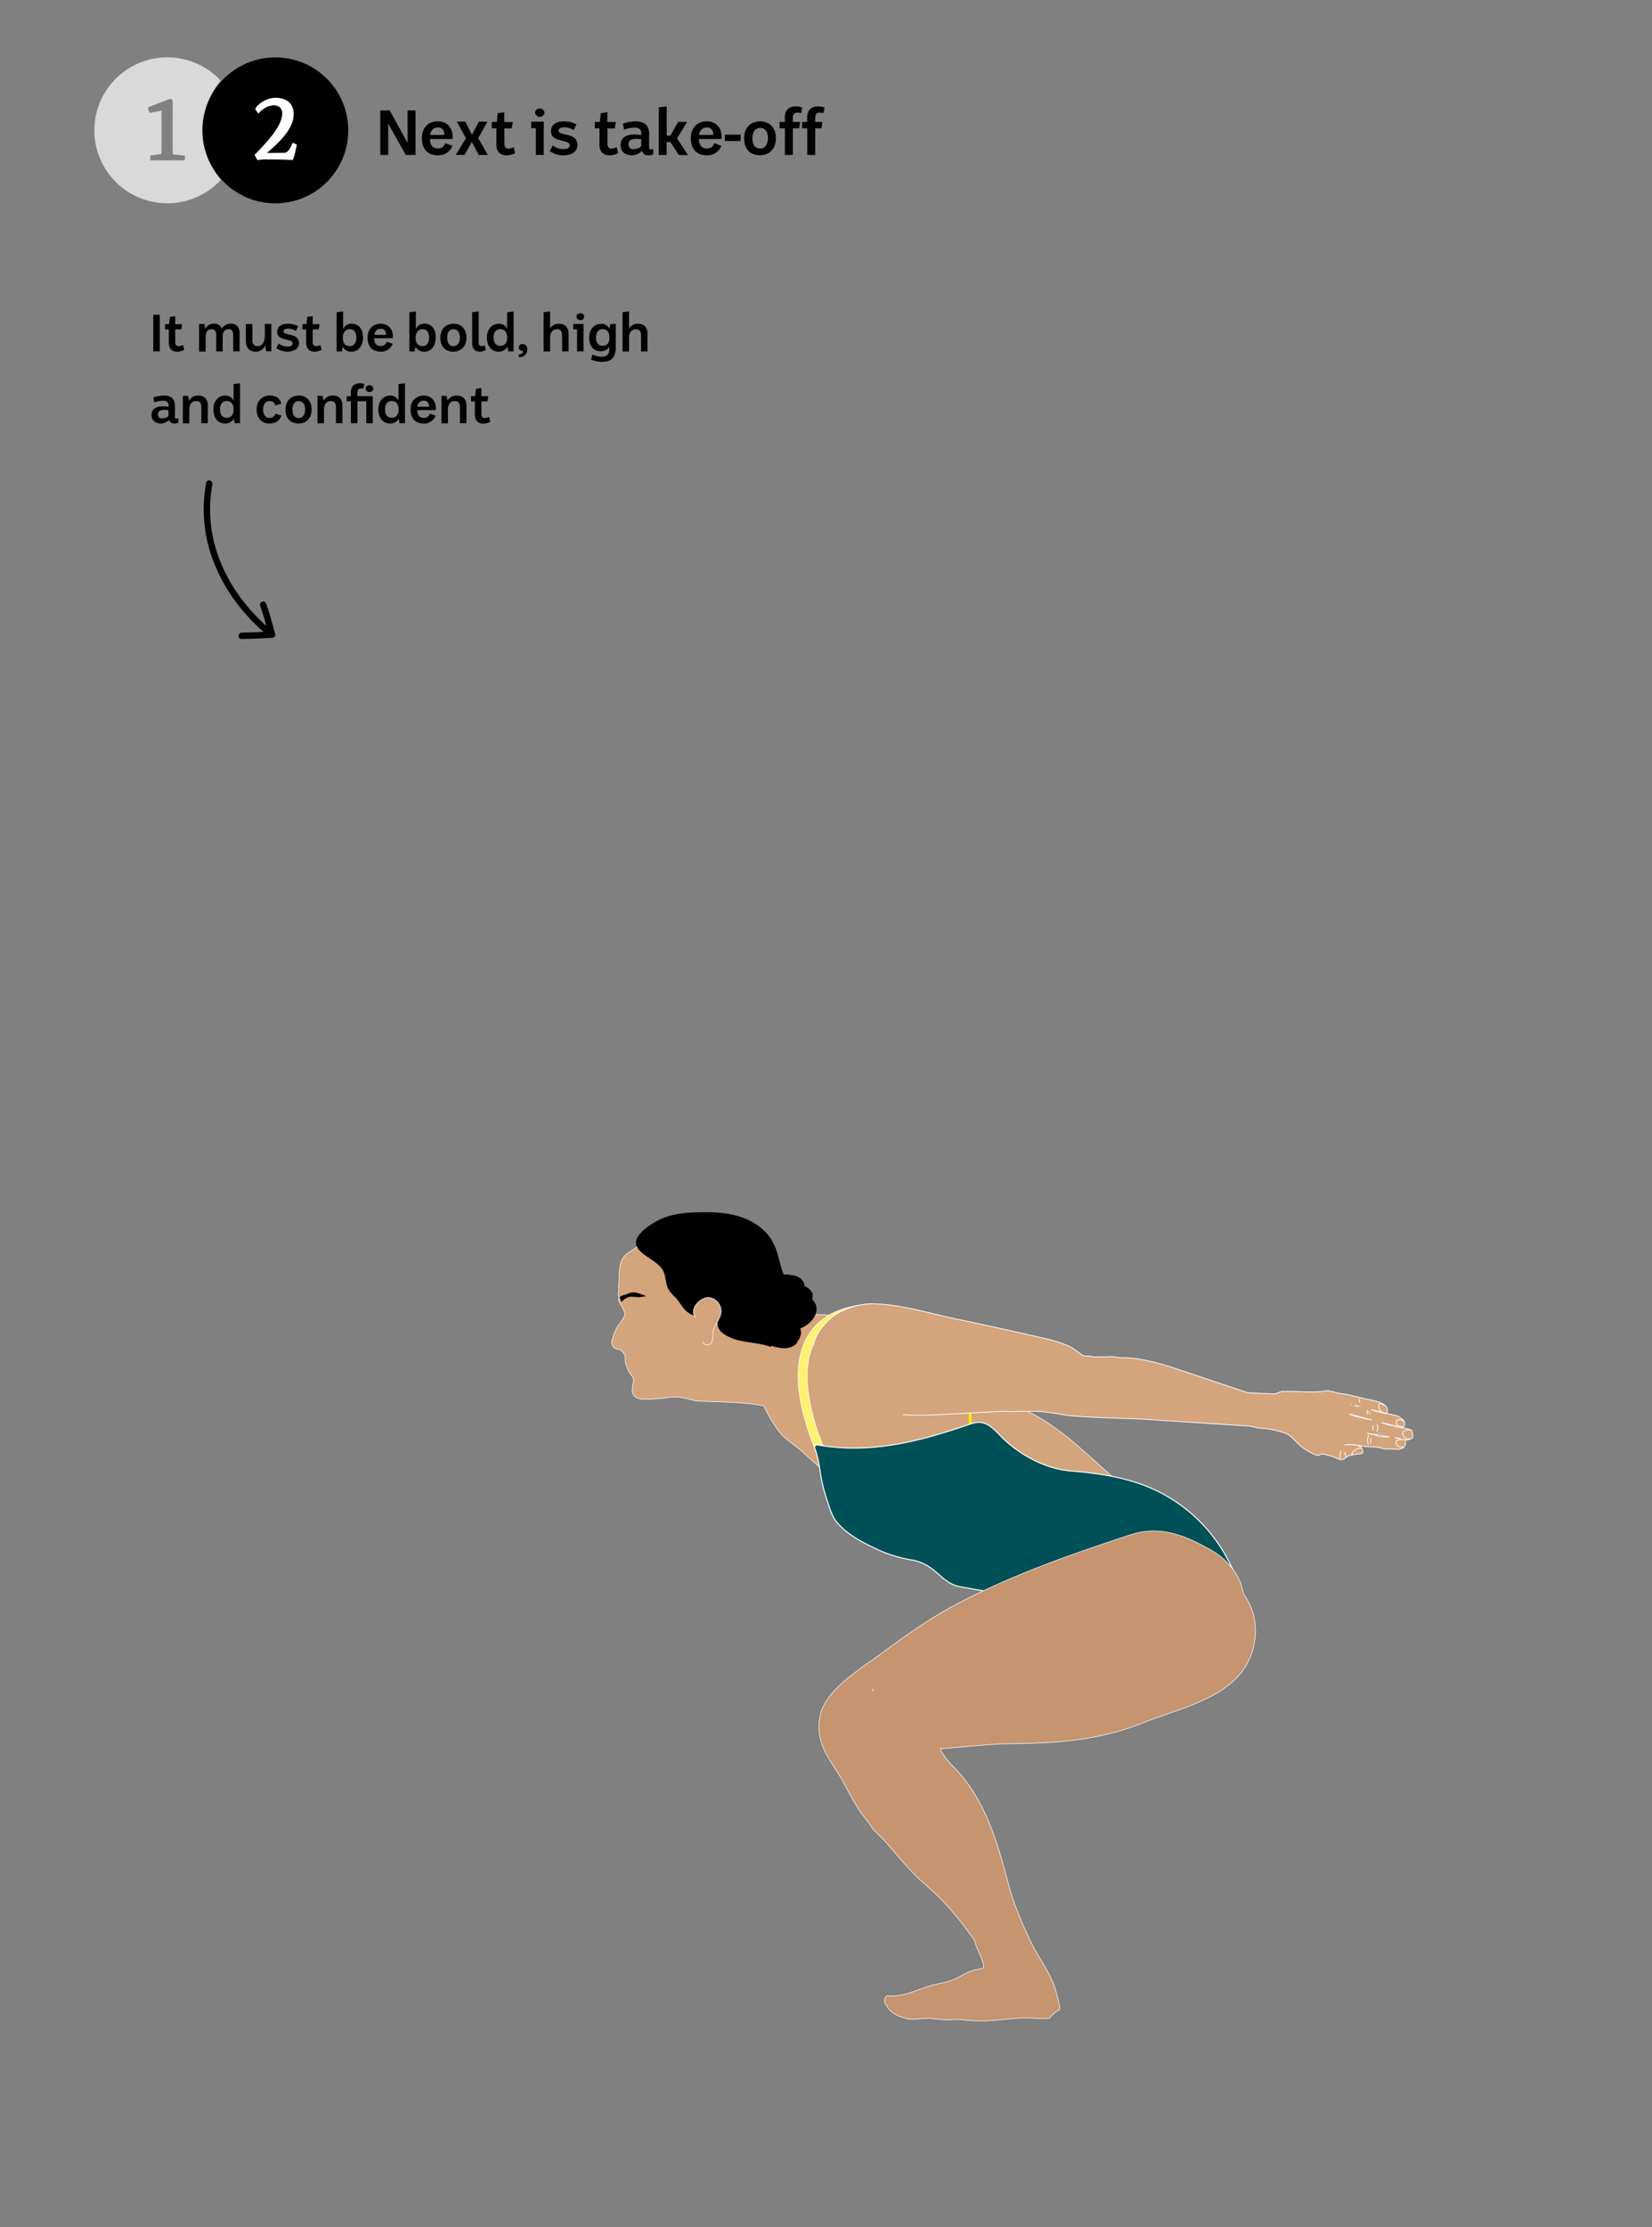<svg id="Layer_1" data-name="Layer 1" xmlns="http://www.w3.org/2000/svg" viewBox="0 0 780 1051.14"><rect x="0" y="0" width="780" height="1051.14" fill="#808080" stroke="none"/><defs><style>.cls-1,.cls-5{fill:#d4a47c;}.cls-1,.cls-3,.cls-4,.cls-5,.cls-6{stroke:#fff;}.cls-1,.cls-2,.cls-3,.cls-4,.cls-5,.cls-6{stroke-miterlimit:10;}.cls-1,.cls-6{stroke-width:0.27px;}.cls-2{fill:none;stroke:#ffea00;stroke-width:1.4px;}.cls-3{fill:#fff171;stroke-width:0.3px;}.cls-4{fill:#005058;stroke-width:0.48px;}.cls-5{stroke-width:0.36px;}.cls-6{fill:#c6946f;}.cls-7,.cls-8{fill:#fff;}.cls-7{opacity:0.7;}</style></defs><path class="cls-1" d="M538.86,708.56c-12.45-9.87-22.21-19.66-34.38-29.89C480.66,660.2,478.71,666,465.85,659.1c-3.14-2-6.33-3.86-9.57-5.65-2.21-1.44-4.4-3-6.54-4.64-14.57-11.27-30.23-21.91-48.11-26.36a66.11,66.11,0,0,0-21.45-1.74,32,32,0,0,0,1.76-3.51,19.2,19.2,0,0,0-3.12-1.42A28.59,28.59,0,0,1,374,613.4c-1.4-.83-2.84-1.16-3.5-2.62-.52-1.13-.31-2.43-.82-3.54a22.17,22.17,0,0,1-1.19-2.2,32,32,0,0,1-.8-3.87c-.58-2.87-1.44-5.74-2.15-8.59A24.2,24.2,0,0,0,361.7,584a19.54,19.54,0,0,0-7.45-5.94,42,42,0,0,0-6.89-2.76,73.64,73.64,0,0,0-10.65-1.95c-4-.44-8.73.51-12.55,1.74-2.84.91-5.7,1.35-8.47,2.59a25.2,25.2,0,0,0-7.26,5.43c-1.85,1.84-4,2.85-6.18,4.11-1.1.63-1.86,1.71-3,2.41a28.06,28.06,0,0,0-3.87,2.68c-2.26,2-2.52,4.59-2.93,7.39-.28,1.87.08,3.67-.23,5.54a14,14,0,0,0-.1,2.74c0,1-.23,2-.19,3,0,.5.24.9.27,1.42s-.26.83-.13,1.36a19.35,19.35,0,0,0,1.52,2.77,27.41,27.41,0,0,1,1.52,3.37,2.33,2.33,0,0,0,.13.37c-.06,0-.14.15-.26.47a11.9,11.9,0,0,1-1.36,2.47c-1.24,2.08-1.71,2-2.89,4.53a28.25,28.25,0,0,0-1.8,4.85,3.41,3.41,0,0,0,3.08,4.3,1.87,1.87,0,0,1,1.17.49,4.77,4.77,0,0,1,2,2.86,19.31,19.31,0,0,0,.14,3,18.34,18.34,0,0,0,2.22,5.11c.82,1.28,1.72,1.65,1.55,3.15-.11,1.08-.28,2.18-.45,3.25-.3,2,0,4,2,5,2.7,1.3,7.25.49,10.12.43a25.23,25.23,0,0,0,3.45-.36,6.71,6.71,0,0,1,1.06-.18h.17a18.7,18.7,0,0,1,4.29-.28,6.08,6.08,0,0,1,1.09.19c.52,0,1,.11,1.56.2,2.09.39,4.17.91,6.22,1.49,10.6.52,21.54.37,32,2.29.19.36.39.72.58,1.09a67.66,67.66,0,0,0,6.83,11.3c3.08,3.82,7.45,6.18,11.05,9.44,4.47,4.08,8.39,8.24,13.65,10.61a26.69,26.69,0,0,0,6.13,5.29l7.4,4.5c.79,2,3.6,3.29,5.09,4.66,11.07,10.13,27,4.31,40.22,4,12.16-.28,23.92,3.9,35.86,6.29,15.8,3.17,32.1,3.22,48.17,1.93,3.43-.27,8-2,7.3-5.38C542.59,715.82,540,709.45,538.86,708.56Z"/><path d="M303.14,611c.34.1.68.24,1,.36s.59.25.67.47,0,.09-.05.13a1.15,1.15,0,0,1-.31,0,1.83,1.83,0,0,0-.33,0c-.44,0-.87.14-1.3.19-.25,0-.5.09-.75.1-1.58.07-3.23-.39-4.79-.15a7.19,7.19,0,0,0-3.75,2.32c-.26-.44-1.15-1.86-.8-2.31.51-.64,2.63-.93,3.36-1.33a6.46,6.46,0,0,1,4.48-.63C301.45,610.35,302.27,610.77,303.14,611Z"/><path d="M381.22,611.64c-2.14-1.27-4.68-2.25-6.64-3.77-6.25-4.82-5.93-14.26-9.51-21.29-3-5.79-8.64-9.84-14.78-12s-12.74-2.51-19.24-2.43c-6,.07-12.13.54-17.75,2.7-3.79,1.45-14.14,7.32-12.92,12.56s10.84,7.48,13,13c1.1,2.78.9,6,2.48,8.57a25.12,25.12,0,0,0,3,3.37c1.83,2,3.13,4.48,5.09,6.37s5,3.1,7.42,1.87a11.11,11.11,0,0,1,.38-5.76c.76-1.8,1.89-1.22,3.79-.82,2.62.56,4.28,1.91,3.95,4.56s-1.31,5.43-.35,7.93c1,2.69,4,4.08,6.63,5.21,4.58,1.93,13.49,2.1,18.07,4,1.94-2.27,1.73-1.27,3.8-3.41,1.57-1.62-1.81-4.3.42-4a18.47,18.47,0,0,0,12.23-2.51c3.4-2.1,6.24-6.16,4.92-9.92A8.39,8.39,0,0,0,381.22,611.64Z"/><path d="M300,588.24l.79-.5c0-.06-.08-.11-.11-.18A2.93,2.93,0,0,0,300,588.24Z"/><path class="cls-1" d="M328.51,621.8c-3.6-3.85,2.4-9.79,6.36-9.35a6.54,6.54,0,0,1,5.59,6.86c-.32,3.38-3.25,6-3.79,9.36-.28,1.76.1,3.73-.9,5.22s-4.16.93-3.62-.77"/><path d="M368.64,613.66a7.2,7.2,0,0,0,2.11-2.65,12.06,12.06,0,0,1,2.69-2.94,6.12,6.12,0,0,1,4.18-1.63,6.68,6.68,0,0,1,3.74,1.43,6.42,6.42,0,0,1,2.3,2.8c.3,1.26-.41,3.25-.56,4.52a6.75,6.75,0,0,1-2.43,3.87,6,6,0,0,1-4.25,1.91,19.55,19.55,0,0,1-9.8-4c-1.43-1-1.95-3.35-2.06-5s.2-4.5,1.17-5.94c1.86-2.77,6-2.21,8.6-1.19,1.59.62,3.12,1.4,3.64,3.16a9.62,9.62,0,0,1,0,4.4,17.69,17.69,0,0,1-1,4.91,6.54,6.54,0,0,1-1.22,2.34,20.38,20.38,0,0,0-2,2.14,8.07,8.07,0,0,1-2.52,2.16,3.24,3.24,0,0,1-2.5.39,10.66,10.66,0,0,1-2.91-.84c-.58-.26-1.05-.73-1.61-1-1-.53-1-.58-.87-1.81"/><path d="M368.2,612.75c-.41-1.37.24-2.49,1-3.58a6.06,6.06,0,0,0,.71-1.18,1.86,1.86,0,0,1,1.49-1.22c1.78-.47,3.79.38,5.41,1a6.07,6.07,0,0,1,2,.94c.53.44.88,1.05,1.39,1.47.31.25.67.33.93.66s.35.77.63,1.1.52.46.68.94a7.15,7.15,0,0,1,.26,1.22,4.77,4.77,0,0,1,.14,2.25,13.49,13.49,0,0,1-.83,2.19,5.93,5.93,0,0,1-.6.88c-.25.36-.36.79-.61,1.14a6.17,6.17,0,0,1-3,1.83c-2.07.84-4.62.34-6.75-.05a11.53,11.53,0,0,1-4.62-2,26.64,26.64,0,0,1-2.08-1.89,9.77,9.77,0,0,1-1.8-1.89,8.43,8.43,0,0,1-1.09-2.65,17.68,17.68,0,0,1-.61-3,6.17,6.17,0,0,1,.67-2.92,7.09,7.09,0,0,0,.84-1.37A5.53,5.53,0,0,1,363,605a6.61,6.61,0,0,1,4.69-3.16,21.45,21.45,0,0,1,4.31-.21c.92.1,1.83.26,2.75.38a5.84,5.84,0,0,1,2.71,1.11,4.1,4.1,0,0,1,1.28,1.17,5.09,5.09,0,0,1,.92,1.39c.4,1.57-.29,3-.17,4.52a6.19,6.19,0,0,1,.11.89c0,.48-.14,1-.21,1.43a10.49,10.49,0,0,1-.43,2.3,6.8,6.8,0,0,1-1.33,2.28,3.61,3.61,0,0,1-2.7,1.25,10.17,10.17,0,0,1-3.69,0,13,13,0,0,1-4.43-2.11,9.92,9.92,0,0,1-3.44-3.61,11,11,0,0,1-1.06-2.38,10.84,10.84,0,0,1,0-2.35c0-1.67,1.25-3.07,2.17-4.35.18-.25.51-.94.81-1.07s.68.06.92.09"/><path d="M363.51,626.26c-.41-1.38.25-2.49,1-3.58a6.06,6.06,0,0,0,.71-1.18,1.87,1.87,0,0,1,1.49-1.23c1.77-.47,3.79.38,5.41,1a6.42,6.42,0,0,1,2,.95c.53.43.88,1.05,1.39,1.46.31.25.67.33.93.66s.35.77.63,1.11.52.45.68.94a7.25,7.25,0,0,1,.26,1.21,4.91,4.91,0,0,1,.14,2.25,14.6,14.6,0,0,1-.83,2.2,6.51,6.51,0,0,1-.6.88c-.25.35-.36.78-.61,1.14a6.25,6.25,0,0,1-3,1.83c-2.07.83-4.62.33-6.75-.06a11.51,11.51,0,0,1-4.62-2c-.75-.59-1.4-1.24-2.08-1.89a9.76,9.76,0,0,1-1.8-1.89,8.75,8.75,0,0,1-1.1-2.66,18.55,18.55,0,0,1-.6-3,6.11,6.11,0,0,1,.67-2.92,7.75,7.75,0,0,0,.84-1.37,5.76,5.76,0,0,1,.61-1.55,6.61,6.61,0,0,1,4.7-3.15,21.45,21.45,0,0,1,4.31-.22c.92.11,1.83.27,2.75.38a6,6,0,0,1,2.71,1.11,4.25,4.25,0,0,1,1.28,1.18,5,5,0,0,1,.92,1.39c.4,1.57-.29,3-.18,4.51a5.29,5.29,0,0,1,.12.89c0,.48-.14,1-.21,1.44a10.31,10.31,0,0,1-.44,2.29,6.75,6.75,0,0,1-1.32,2.29,3.6,3.6,0,0,1-2.7,1.24,9.74,9.74,0,0,1-3.69,0,13,13,0,0,1-4.43-2.1,10,10,0,0,1-3.44-3.61,11.24,11.24,0,0,1-1.06-2.38,10.85,10.85,0,0,1,0-2.35c0-1.68,1.26-3.08,2.18-4.36.18-.25.51-.94.81-1.07s.68.06.92.09"/><path class="cls-2" d="M415.26,626.07c4.21,1.19,8.36,2.45,10.76,3a51.84,51.84,0,0,1,8.05,2.88,38.7,38.7,0,0,1,16.47,12.95c6.35,8.76,8,19.81,7.57,30.39"/><path class="cls-3" d="M415.41,616.34a6.09,6.09,0,0,0-1.92-.61,4.62,4.62,0,0,1-1.13-.33c-7.4.34-14.9,1.76-21.16,5.48a28,28,0,0,0-12,14.39c-4.29,11.48-2.12,24.57,1.19,36a117.59,117.59,0,0,0,4.81,13.48c1,2.28,5,1.29,4.05-1a100,100,0,0,1-7.68-27c-1.31-10.91-.28-23.68,9.7-31.13,7-5.26,16.67-6.45,25.46-6.39a2,2,0,0,0,1.62-.73C417.35,617.78,416.37,617.07,415.41,616.34Z"/><path class="cls-4" d="M492.2,752.84c16.06-1.27,16.8-9.13,29.08-16.06,10.2-5.77,16.58-11.88,29.09-10.36,12.18,1.48,22.5,8,32,15.22a75,75,0,0,0-38.47-39.06c-12.18-5.36-25.42-7.23-38.58-8.31-11-.9-22.53-6.91-30.69-14.36-3.38-3.07-6.75-7.88-11.42-8.51-2.18-.29-4.28.47-6.32,1.17-23.25,7.95-46.14,13.77-70.83,9.44a1.17,1.17,0,0,0-1.39,1.5c1.7,4.27,2.19,8.67,2.91,13.13a75.19,75.19,0,0,0,3.07,11.84c1.14,3.41,2.1,7.14,4.49,10,4.6,5.53,11.52,9.27,18.16,12.39l1.9.88a62.68,62.68,0,0,0,15.36,4.55c11.49,2,13.51,10.93,22.8,12.63C479.59,753.75,484.22,753.48,492.2,752.84Z"/><path class="cls-5" d="M426.27,667.65c8.73,1.28,40.92-1.68,49.72-1.41,5.74.18,11.59-.48,17.31.19,4.88.57,9.63,1.67,14.58,2,3.48.24,7,.43,10.44.59,6.77.31,13.54.51,20.3.75l47.07,3.06c1.19.15,2.37.11,3.56.18a24.47,24.47,0,0,1,3.76.81,35.15,35.15,0,0,0,4.1.42,38.06,38.06,0,0,1,5.88,1.1c2.37.6,4.46,1,6.41,2.64,1.44,1.19,2.67,2.61,4,3.88a23.51,23.51,0,0,0,5.65,3.82,9.59,9.59,0,0,0,3.18,1.25c.9,0,1.51-.87,2.47-.61.48.13,1,.22,1.45.34.31.08.58.18.9.24s.54.14.82.19a13.29,13.29,0,0,1,1.71.59c.28.11.57.2.86.3a7.74,7.74,0,0,1,.7.37,2.7,2.7,0,0,0,.66.22c.26.06.51.18.77.23a3.75,3.75,0,0,0,1.6,0,1.84,1.84,0,0,0,.47-.15c.19-.12.39-.32.57-.46a8.92,8.92,0,0,1,1.22-.9,7.93,7.93,0,0,1,1.37-.38c.42-.11.84-.21,1.25-.33s.61-.06.91-.13a4.3,4.3,0,0,1,.69-.16c.22,0,.43,0,.65,0a1.41,1.41,0,0,0,.54,0A7.47,7.47,0,0,0,643,686c.54-.22.47-.74.43-1.23a2,2,0,0,0-.24-.71,7.07,7.07,0,0,0-.61-1.11.44.44,0,0,0-.24-.21,1,1,0,0,1-.24,0c-.08,0-.12-.13-.18-.19a.53.53,0,0,0-.23-.13,8.47,8.47,0,0,0-1.87-.36c-.71-.08-1.42-.14-2.14-.18a19.63,19.63,0,0,0-2.86.19c3.92-.81,7.92.67,11.93.85a21.92,21.92,0,0,1,6.19.75,8,8,0,0,0,1.17.29,3.31,3.31,0,0,0,.55-.06c.15,0,.32,0,.48,0,.4,0,.77,0,1.16,0s.89,0,1.33.06c.73,0,1.46.07,2.19.15a5.92,5.92,0,0,0,2-.42,2.65,2.65,0,0,0,1.64-1.57,2.79,2.79,0,0,0,.09-2,1.46,1.46,0,0,0-.54-.75,5,5,0,0,0,.53.23,1.82,1.82,0,0,0,1.32,0,2.91,2.91,0,0,0,.5-.16,5.07,5.07,0,0,1,.65-.24,2.62,2.62,0,0,0,.61-.35.94.94,0,0,0,.4-.85,8.52,8.52,0,0,0-.1-1.51,2.41,2.41,0,0,0-.51-1.34,3.13,3.13,0,0,0-1.54-.65,15.39,15.39,0,0,0-2-.46c-.52-.08-1-.15-1.51-.27a13.82,13.82,0,0,0-1.8-.31c-.66-.06-1.3-.45-2-.57-.35-.07-.7-.09-1-.14s-.56-.16-.85-.2A5.78,5.78,0,0,1,654,672a5.12,5.12,0,0,0-.92-.35,6,6,0,0,1-.72-.23l6.84,1.79a10,10,0,0,1,1.73.45.71.71,0,0,0,.56.1c.13,0,.19,0,.31,0a1.79,1.79,0,0,0,1-.5c.77-.68.41-1.78,0-2.58a2.59,2.59,0,0,0-1.13-1.14c-.52-.3-1-.71-1.47-1a4.12,4.12,0,0,0-1.45-.51,9.51,9.51,0,0,1-1.59-.41,21.63,21.63,0,0,0-3.24-.49l-.9-.18c-.24,0-.44-.18-.68-.24-.65-.17-1.31-.28-2-.41a6.18,6.18,0,0,1-1-.31c-.3-.12-.62-.19-.91-.32s-.63-.25-1-.37l1.77.44,3.53.89a6.74,6.74,0,0,0,1.39.35c.19-.06.45.22.58,0s.12-.24.19-.35.21-.2.24-.34a.76.76,0,0,0,0-.33c-.12-.42-.11-.85-.21-1.27a2.11,2.11,0,0,0-.62-1c-2.2-2.39-7.32-2.83-10.3-3.59q-3.86-1-7.76-1.86c-1.88-.42-4.33-.47-6.09-1.19-.26-.09-.5-.12-.76-.19a2,2,0,0,0-.48-.13,3.25,3.25,0,0,1-.82,0c-.29-.07-.62-.33-.92-.34a12.17,12.17,0,0,0-1.84.23c-7.44.93-12.13-.23-19.63.17.15-.53-3.37,1.16-3.92,1.14-4-.12-7.92-.37-11.88-.54a7.83,7.83,0,0,1-1.73-.36l-35.31-11.81A108.57,108.57,0,0,0,540.58,642a51.56,51.56,0,0,0-10.87-1.19,22.28,22.28,0,0,1-3.65-.4c-1.73-.22-3.59.1-5.27,0a28.6,28.6,0,0,0-3.34.07c-1.34.09-2.33-.52-3.67-.44a9.79,9.79,0,0,1-2.29-.18c-2.34-1.33-4.43-3.4-6.87-4.53A64.83,64.83,0,0,0,492,631.47q-20.23-4.71-40.59-8.93c-13-2.7-27.49-7.38-40.8-7.13a33.45,33.45,0,0,0-16.12,5.09c-1.46.87-9,6.85-10.36,14.25m257,28.93a5.89,5.89,0,0,1-1.6-.36C640.12,663.44,640.66,663.55,641.19,663.68Zm-3.84,3.81a19.54,19.54,0,0,1,3.85,1l2.66.7,3.93,1c-1.85-.36-3.71-.67-5.54-1.12A25.22,25.22,0,0,1,637.35,667.49Zm18.23,10.66-1.28.11a5.7,5.7,0,0,1-1.37-.06,6.83,6.83,0,0,0-1.28-.08,3.93,3.93,0,0,1-1.55-.47,8.93,8.93,0,0,0-1.39-.51,25.3,25.3,0,0,1-3.27-.69l10.37,1.65.4.06C656,678.15,655.8,678.14,655.58,678.15Zm3.92.68c-.29-.08-.58-.19-.87-.28l2.12.33.67.14A6.56,6.56,0,0,1,659.5,678.83Z"/><path class="cls-5" d="M637.94,662.94l.18,0a3.07,3.07,0,0,1-.42-.07Z"/><path class="cls-5" d="M638.77,675.32l.14,0h0Z"/><path class="cls-5" d="M633.21,684.73a3.28,3.28,0,0,0-.44,1.25c0,.3,0,.61,0,.91s0,.5,0,.75c0,.42-.27.77.1,1.12"/><path class="cls-5" d="M634.82,685.34a5.3,5.3,0,0,1,.49,1.47c0,.16.09.32.13.48s0,.48.07.66"/><path class="cls-5" d="M662.94,683c-.27,0-1.65,0-1.89,0a2.79,2.79,0,0,1-.88-.44,2.42,2.42,0,0,1-.86-.91,2.39,2.39,0,0,1-.23-1c.14-.81,1.13-.93,1.79-1.08a4.36,4.36,0,0,1,1.14-.09c.16,0,.31,0,.48,0a3.8,3.8,0,0,1,1.06.13"/><path class="cls-5" d="M666.26,679.14c-.33.08-1,0-1.34.08a1.68,1.68,0,0,1-1.17-.41c-.26-.21-.47-.48-.73-.68-.06-.06-.14-.07-.21-.13a2.4,2.4,0,0,1-.23-.38,1.85,1.85,0,0,1-.29-1.23c0-.32.12-.79.45-.95a6.22,6.22,0,0,1,1.07-.28c.27-.06,2.21-.6,2.13-.3,0,0,.54.52.61.5"/><path class="cls-5" d="M662.63,673.38c-.26,0-.91-.09-1.18-.1a2.64,2.64,0,0,1-1.11-.28,3.06,3.06,0,0,1-.6-.3,3.21,3.21,0,0,1-.42-.49c-.1-.19,0-.34-.05-.53a1.68,1.68,0,0,1,0-.5,1.53,1.53,0,0,1,0-.43,1.66,1.66,0,0,1,.25-.34,1.11,1.11,0,0,1,.8-.32,4.32,4.32,0,0,1,1.12.2c.17,0,.36.05.54.09a5,5,0,0,1,.8.28c-.12.07.46.83.32.85"/><path class="cls-5" d="M648.34,675a3.92,3.92,0,0,1-.13-1.09,2.18,2.18,0,0,1,.26-1.21"/><path class="cls-5" d="M650,675.68a2.56,2.56,0,0,0,.26-.58,2.78,2.78,0,0,0,.27-1.1,2.73,2.73,0,0,0-.08-.94,3.5,3.5,0,0,0-.14-.46c-.06-.12-.17-.22-.18-.36"/><path class="cls-5" d="M646.59,667.47c0-.26,0-.53,0-.79a.47.47,0,0,1,0,.38"/><path class="cls-5" d="M645.5,667.65c0-.51.07-1,.17-1.56a1.56,1.56,0,0,1,.19-.6"/><path class="cls-5" d="M642.09,662.13a6.34,6.34,0,0,1-.36-1.36c0-.17,0-.46-.15-.57"/><path class="cls-5" d="M647.25,681.35a19.7,19.7,0,0,1,0-2c0-.93,0-.15,0-.23"/><path class="cls-5" d="M646.08,681.81a5.35,5.35,0,0,1-.05-3.89c.1-.25,0-.52,0-.78"/><path class="cls-5" d="M653.18,666.69c-.13-.08-1.1-.38-1.22-.49a1.88,1.88,0,0,1-.46-.54A7.61,7.61,0,0,1,651,664c-.11-.43-.25-.89,0-1.21a.87.87,0,0,1,1-.2c.39.13.75.26,1.14.42.21.08,1,.36,1.09.62"/><path class="cls-5" d="M639,686.63c-1.31.15-.47-1.2,0-1.55,1-.8,3-2.49,4.21-1.09"/><path class="cls-6" d="M588.45,754.33c-.33-.53-.7-1.08-1.1-1.64-.34-1.26-.77-2.5-1.09-3.77-1.31-5.19-5.44-10.49-9.59-14a39.26,39.26,0,0,0-6.15-4c-12-6.73-23.37-10.94-37.06-6.43-28,9.23-56.07,19-82.17,32.87-12.81,6.82-24.19,15-35.83,23.58-8.84,6.5-25.55,16.56-28.12,28.41-2.71,12.5,3.29,19.29,9.5,29.46,2.31,3.8,4.2,7.82,6.45,11.65a74.16,74.16,0,0,0,6.29,9.15,28.87,28.87,0,0,1,2.77,4,86,86,0,0,1,6.73,6.8c5.76,6.67,11.49,13.73,18.28,19.52,9.21,7.87,16.22,16.56,22.67,25.87,1.78,5.79,5.82,12.5,3.93,13.2-.35.13-3.59.74-3.94.84-3.78,1-7.25,3.64-11,5-3.24,1.12-6.57,1.4-9.82,2.42-6.39,2-12.75,5.26-19.53,4.78a1.66,1.66,0,0,0-1.17.19,2.54,2.54,0,0,0-.79,2.28,3.7,3.7,0,0,0,.57,1.73c.17.24.41.45.57.7s.14.42.26.6a8.76,8.76,0,0,0,3,2.79,15.68,15.68,0,0,0,5.27,2.17,19.85,19.85,0,0,0,2,.54c.48,0,.91-.06,1.38,0,1.5.19,3.06-.24,4.57-.25.72,0,1.42-.15,2.15-.17a12.37,12.37,0,0,1,2,0c.57.06,1.14.21,1.72.28,1.13.14,2.24.13,3.37.32,3.16.51,6.46-.29,9.67.07a73.07,73.07,0,0,0,11.93.52c5.89-.32,11.77-1.23,17.67-1.36,3.67-.08,7.86.68,11.66.11a15.78,15.78,0,0,1,4.88-4.07c0-.4,0-.81-.06-1.22-.25-1.24-.62-3-.64-3.09-.48-2-1-4-1.66-6-2.1-6.85-8.06-14.81-11.25-21.54-4.06-8.56-7.9-17.27-10.37-26.46-5.22-19.49-10.53-39-24.08-54-2.33-2.58-4.85-4.6-6.85-8.05-1.45-2-1.89-2.65-.91-2.78-.32-.43-.15-.22,0,0,8.38-.59,24-2.25,30.17-2.3,23.36-.2,43.11-1.24,65.06-9.91,20.62-8.14,48.79-13.14,52.57-38.56A29.11,29.11,0,0,0,588.45,754.33ZM412.07,798a4.22,4.22,0,0,0,.09-.8c0,.3.08.59.11.89Z"/><path d="M97.35,227.85a68.34,68.34,0,0,0,2.26,33.88,81.51,81.51,0,0,0,15.44,27A88.38,88.38,0,0,0,127,300.4c1.49,1.2,3.62-.91,2.12-2.12-15.47-12.49-27.31-30.61-29.53-50.65a65,65,0,0,1,.69-19c.35-1.89-2.54-2.69-2.89-.8Z"/><path d="M122.78,285.81c1.69,4.63,2.92,9.41,4.25,14.16l1.45-1.9c-2.49.06-5,.24-7.47.34-2.31.1-4.62.1-6.94.2-1.92.09-1.93,3.09,0,3,2.32-.1,4.63-.1,6.94-.2,2.49-.1,5-.28,7.47-.34a1.52,1.52,0,0,0,1.44-1.9c-1.33-4.75-2.56-9.52-4.24-14.16a1.55,1.55,0,0,0-1.85-1.05,1.52,1.52,0,0,0-1,1.85Z"/><path d="M75.44,148.57v17.26H72.36V148.57Z"/><path d="M82.74,149.26V153H86l-.42,2.47H82.74v5.92c0,1.4.64,2,1.68,2a5.72,5.72,0,0,0,2-.57l.56,2.34a8.09,8.09,0,0,1-3.27.84c-3,0-4-2-4-4.14V155.5h-1.8V153h1.94l.37-3.42Z"/><path d="M96.48,152.91l.44,2.29a4.34,4.34,0,0,1,4-2.44,3.77,3.77,0,0,1,3.85,2.39,4.55,4.55,0,0,1,4.16-2.39c3,0,4.22,2,4.22,4.64v8.43h-3.06v-7.45c0-2-.47-3-2.14-3-2.22,0-2.81,1.68-2.81,3.58v6.9h-3.06v-7.45c0-2-.47-3-2.15-3-2.36,0-2.83,1.9-2.83,4v6.51H94V152.91Z"/><path d="M119.15,152.91v7.45c0,2,.79,3,2.59,3,2.34,0,3.3-2.42,3.3-4.86v-5.62h3.06v12.92h-2.44l-.45-2.81a4.7,4.7,0,0,1-4.46,3c-3.16,0-4.66-1.95-4.66-5.2v-7.87Z"/><path d="M131.6,162.13a6.72,6.72,0,0,0,4.19,1.43c1.48,0,2.35-.44,2.35-1.5,0-2.52-7.47-.84-7.23-5.57.1-2.32,1.8-3.7,5.23-3.7A10.49,10.49,0,0,1,140.8,154l-1.08,2.17a7.36,7.36,0,0,0-3.7-1.07c-1.21,0-2.22.4-2.17,1.41.15,2.05,7.32.47,7.32,5.45,0,2.66-2.39,4-5.45,4a8.86,8.86,0,0,1-5.3-1.68Z"/><path d="M147.63,149.26V153h3.26l-.42,2.47h-2.84v5.92c0,1.4.64,2,1.68,2a5.72,5.72,0,0,0,1.95-.57l.57,2.34a8.21,8.21,0,0,1-3.28.84c-3,0-4-2-4-4.14V155.5h-1.8V153h1.94l.37-3.42Z"/><path d="M162,147v8.21a4.39,4.39,0,0,1,4.31-2.41c2.44.07,5.06,1.72,5.06,6.48,0,3.9-2,6.71-5.45,6.71a4.28,4.28,0,0,1-4.07-2.37l-.42,2.22h-2.49V147.39Zm-.12,12.36c0,2.21.81,4,3.25,4,2,0,3.11-1.5,3.11-4,0-3-1.51-4-3.13-4C163.32,155.35,161.87,156.76,161.87,159.35Z"/><path d="M185.39,162.28a5.76,5.76,0,0,1-5.57,3.7c-4.34,0-6.26-2.71-6.26-6.76s2.71-6.53,6.43-6.43c3,.07,5.75,2.34,5.45,6.46l-.05.39h-8.73c0,2.2.94,3.7,3.18,3.7a2.87,2.87,0,0,0,2.79-2.05Zm-3.13-4.22c.05-2-1-2.93-2.54-2.88a2.87,2.87,0,0,0-2.91,2.88Z"/><path d="M196.35,147v8.21a4.39,4.39,0,0,1,4.31-2.41c2.44.07,5.06,1.72,5.06,6.48,0,3.9-1.95,6.71-5.45,6.71a4.27,4.27,0,0,1-4.07-2.37l-.42,2.22h-2.49V147.39Zm-.13,12.36c0,2.21.82,4,3.26,4,2,0,3.1-1.5,3.1-4,0-3-1.5-4-3.13-4S196.22,156.76,196.22,159.35Z"/><path d="M214.23,152.79c3.23,0,6,2.19,6,6.6,0,3.63-2.15,6.59-6.17,6.59-4.36,0-6.16-3-6.16-6.59C207.94,155,210.72,152.79,214.23,152.79Zm-3.09,6.6c0,2.05.69,4,3,4,2.1,0,3-1.95,3-4,0-2.86-1.41-4-3-4C212.52,155.38,211.14,156.49,211.14,159.39Z"/><path d="M226,147v14.62c0,1.39.62,1.76,1.53,1.76a2.42,2.42,0,0,0,1.28-.47l.57,2.19a5.35,5.35,0,0,1-2.79.89c-2.56,0-3.65-1.73-3.65-4.07V147.36Z"/><path d="M242.49,147v18.84h-2.56l-.35-2.22a4.52,4.52,0,0,1-4.12,2.37c-3.47.05-5.55-2.84-5.55-6.63,0-4.64,3-6.56,5.53-6.56a4.1,4.1,0,0,1,4,2.44v-7.84Zm-9.42,12.33c0,2.2.86,3.92,3.16,3.92s3.25-1.72,3.25-3.89c0-2.94-1.58-4-3.28-4S233.07,156.49,233.07,159.32Z"/><path d="M246.61,165.49a1.42,1.42,0,0,1-1.63-1.58,1.6,1.6,0,0,1,1.73-1.53c1.7,0,2.37,1.33,2.24,2.91-.19,2.34-2,3.28-4,3.3v-1.33c1.16,0,2-.62,2-1.36C246.91,165.71,246.61,165.49,246.61,165.49Z"/><path d="M259.73,147v8a4.82,4.82,0,0,1,4.24-2.19c3,0,4.49,1.94,4.49,4.61v8.43H265.4v-7.45c0-2-.74-3-2.41-3-2.35,0-3.26,1.9-3.26,4v6.51h-3.06V147.36Z"/><path d="M275.54,152.91v12.92h-3.08V155.45h-1.8v-2.54Zm-1.55-5a1.6,1.6,0,1,1,0,3.16,1.63,1.63,0,0,1-1.8-1.63A1.59,1.59,0,0,1,274,147.88Z"/><path d="M290.73,152.91v11c0,4.29-1.67,6.88-6.41,6.88a13.36,13.36,0,0,1-5.28-1.11l.72-2.31a11.13,11.13,0,0,0,4.22,1c2.78,0,3.69-1.38,3.69-3.5v-1.14a4.44,4.44,0,0,1-4,2.05c-3.48.07-5.48-2.57-5.48-6.36,0-4.64,3-6.56,5.52-6.56a4.28,4.28,0,0,1,4.1,2.34l.32-2.22Zm-9.32,6.41c0,2.2.86,3.92,3.16,3.92s3.2-1.72,3.2-3.89c0-2.94-1.55-4-3.23-4S281.41,156.49,281.41,159.32Z"/><path d="M297,147v8a4.81,4.81,0,0,1,4.24-2.19c3,0,4.49,1.94,4.49,4.61v8.43h-3.06v-7.45c0-2-.74-3-2.41-3-2.35,0-3.26,1.9-3.26,4v6.51h-3.06V147.36Z"/><path d="M72.38,187.64a15.49,15.49,0,0,1,4.89-.94c3.89,0,5.32,1.92,5.32,4.93v5.23a.65.65,0,0,0,.62.74,2.41,2.41,0,0,0,1-.15v2.05a5,5,0,0,1-2,.39,2.34,2.34,0,0,1-2.34-1.75,5.64,5.64,0,0,1-3.89,1.75c-2.52,0-4.39-1.28-4.42-4s2-4.09,5.25-4.09a19.85,19.85,0,0,1,2.79.25v-.77c0-1.4-.89-2.17-2.66-2.14a10.41,10.41,0,0,0-4,.79Zm7.16,6a13.13,13.13,0,0,0-2.52-.15c-1.48.07-2.42.77-2.44,2.07a1.81,1.81,0,0,0,2.1,1.9,5.1,5.1,0,0,0,2.86-1Z"/><path d="M88.76,186.82l.47,2.3a4.76,4.76,0,0,1,4.41-2.42c3,0,4.49,2,4.49,4.61v8.43H95.07V192.3c0-2-.74-3-2.41-3-2.35,0-3.26,1.89-3.26,4v6.51H86.34V186.82Z"/><path d="M113.32,180.91v18.83h-2.56l-.35-2.21a4.5,4.5,0,0,1-4.11,2.36c-3.48.05-5.55-2.83-5.55-6.63,0-4.64,3-6.56,5.52-6.56a4.09,4.09,0,0,1,4,2.44V181.3Zm-9.42,12.32c0,2.2.87,3.93,3.16,3.93s3.26-1.73,3.26-3.9c0-2.93-1.58-4-3.28-4S103.9,190.4,103.9,193.23Z"/><path d="M132.86,196.12c-.84,2.64-3,3.77-5.62,3.77-4.24,0-6.07-3.15-6.07-6.61,0-4.21,2.61-6.51,6.14-6.58,3.11-.07,5,1.53,5.5,3.8l-2.84.91a2.54,2.54,0,0,0-2.61-2.12c-1.78,0-3.13,1.31-3.13,3.94,0,2.1.79,4,3.08,4a2.6,2.6,0,0,0,2.71-2Z"/><path d="M141.15,186.7c3.23,0,6,2.19,6,6.61,0,3.62-2.15,6.58-6.17,6.58-4.36,0-6.16-3-6.16-6.58C134.86,188.89,137.65,186.7,141.15,186.7Zm-3.09,6.61c0,2.05.69,4,3,4,2.1,0,3-1.94,3-4,0-2.86-1.41-4-3-4C139.45,189.29,138.06,190.4,138.06,193.31Z"/><path d="M152.32,186.82l.47,2.3a4.76,4.76,0,0,1,4.41-2.42c3,0,4.49,2,4.49,4.61v8.43h-3.06V192.3c0-2-.74-3-2.41-3-2.35,0-3.26,1.89-3.26,4v6.51H149.9V186.82Z"/><path d="M165.66,187V185.2c0-2.64,1.38-4.29,4.25-4.29a6.9,6.9,0,0,1,2.12.32l-.47,2.19c-.1,0-.5-.07-.89-.07-1.36,0-1.92.56-1.92,2.34V187H176v12.79h-3.06V189.41h-4.16v10.33h-3.09V189.41h-2V187Zm8.81-5.16a1.65,1.65,0,0,1,1.8,1.56,1.62,1.62,0,0,1-1.8,1.6,1.64,1.64,0,0,1-1.83-1.63C172.64,182.48,173.28,181.79,174.47,181.79Z"/><path d="M191.21,180.91v18.83h-2.56l-.35-2.21a4.5,4.5,0,0,1-4.11,2.36c-3.48.05-5.55-2.83-5.55-6.63,0-4.64,3-6.56,5.52-6.56a4.09,4.09,0,0,1,4,2.44V181.3Zm-9.42,12.32c0,2.2.87,3.93,3.16,3.93s3.26-1.73,3.26-3.9c0-2.93-1.58-4-3.28-4S181.79,190.4,181.79,193.23Z"/><path d="M205.69,196.19a5.75,5.75,0,0,1-5.57,3.7c-4.34,0-6.26-2.71-6.26-6.75s2.71-6.54,6.43-6.44c3,.07,5.75,2.34,5.45,6.46l-.05.4H197c0,2.19.94,3.69,3.18,3.69a2.87,2.87,0,0,0,2.79-2ZM202.56,192c.05-2-1-2.94-2.54-2.89a2.88,2.88,0,0,0-2.91,2.89Z"/><path d="M210.85,186.82l.47,2.3a4.76,4.76,0,0,1,4.41-2.42c3,0,4.49,2,4.49,4.61v8.43h-3.06V192.3c0-2-.74-3-2.42-3-2.34,0-3.25,1.89-3.25,4v6.51h-3.06V186.82Z"/><path d="M227.3,183.17V187h3.25l-.42,2.46H227.3v5.92c0,1.41.64,1.95,1.68,1.95a5.43,5.43,0,0,0,1.94-.57l.57,2.34a7.94,7.94,0,0,1-3.28.84c-3,0-4-2-4-4.14v-6.34h-1.8V187h1.95l.37-3.43Z"/><path class="cls-7" d="M95.79,61.4A36.74,36.74,0,0,1,104.16,38a34.44,34.44,0,1,0,.11,46.9A36.78,36.78,0,0,1,95.79,61.4ZM87.2,75.66H70.92L71,73.39l4.46-.58c.58,0,.81-.23.81-1,.08-10.05,0-19.6,0-19.6l-5.62,1.08c-.19-.31-1.12-2.46-.46-2.73l10.35-4,1,1s-.12,20.87,0,24.37c0,.77.19,1,.73,1l5.08.54Z"/><circle cx="130" cy="61.53" r="34.44"/><path class="cls-8" d="M120.65,51a12.41,12.41,0,0,1,9.24-4.85c5.89,0,9.08,3,8.74,8.51-.47,7-8,13.59-12.63,17.55l8.31-.08c1.78-.15,3-2.54,3.82-4.73,0,0,1.73.5,2,1-.66,3.16-1.43,7.12-2.2,7.12,0,0-3.69-.27-11.47-.27a25.63,25.63,0,0,0-4.93.31l-1.34-2.46c7.77-7.9,12.39-13.63,13-18.71.46-3.66-2-4.82-4.35-4.66a9.73,9.73,0,0,0-6.74,3.92C121.92,53.39,120.19,51.55,120.65,51Z"/><path d="M184,52.13l8.43,15.27V52.13h3.75v21h-4.59L183.3,58.34V73.13h-3.75v-21Z"/><path d="M213.6,68.81a7,7,0,0,1-6.78,4.5c-5.28,0-7.62-3.3-7.62-8.22s3.3-8,7.83-7.83c3.69.09,7,2.85,6.63,7.86l-.06.48H203c0,2.67,1.14,4.5,3.87,4.5a3.5,3.5,0,0,0,3.39-2.49Zm-3.81-5.13c.06-2.43-1.26-3.57-3.09-3.51a3.5,3.5,0,0,0-3.54,3.51Z"/><path d="M219.69,57.41l3.15,6.18,3.3-6.18h4l-4.35,7.8,4.53,7.92h-4.26L222.78,67l-3.45,6.12h-4.14L220,65.27l-4.29-7.86Z"/><path d="M238.11,53v4.59h4l-.51,3h-3.45v7.2c0,1.71.78,2.37,2,2.37a6.83,6.83,0,0,0,2.37-.69l.69,2.85a9.82,9.82,0,0,1-4,1c-3.69,0-4.83-2.46-4.83-5V60.56H232.2v-3h2.37l.45-4.17Z"/><path d="M256.74,57.41V73.13H253V60.5H250.8V57.41Zm-1.89-6.12a2,2,0,0,1,2.22,1.89,2.22,2.22,0,0,1-4.41,0A1.93,1.93,0,0,1,254.85,51.29Z"/><path d="M261,68.63a8.15,8.15,0,0,0,5.1,1.74c1.8,0,2.85-.54,2.85-1.83,0-3.06-9.09-1-8.79-6.78.12-2.82,2.19-4.5,6.36-4.5a12.78,12.78,0,0,1,5.67,1.47l-1.32,2.64a8.9,8.9,0,0,0-4.5-1.29c-1.47,0-2.7.48-2.64,1.71.18,2.49,8.91.57,8.91,6.63,0,3.24-2.91,4.92-6.63,4.89a10.76,10.76,0,0,1-6.45-2Z"/><path d="M286.77,53v4.59h4l-.51,3h-3.45v7.2c0,1.71.78,2.37,2,2.37a6.83,6.83,0,0,0,2.37-.69l.69,2.85a9.82,9.82,0,0,1-4,1c-3.69,0-4.83-2.46-4.83-5V60.56h-2.19v-3h2.37l.45-4.17Z"/><path d="M294.09,58.4A18.74,18.74,0,0,1,300,57.26c4.74,0,6.48,2.34,6.48,6v6.36a.79.79,0,0,0,.75.9,3,3,0,0,0,1.23-.18v2.49a6.08,6.08,0,0,1-2.49.48,2.84,2.84,0,0,1-2.85-2.13,6.87,6.87,0,0,1-4.74,2.13c-3.06,0-5.34-1.56-5.37-4.83s2.46-5,6.39-5a24.49,24.49,0,0,1,3.39.3v-.93c0-1.71-1.08-2.64-3.24-2.61a12.68,12.68,0,0,0-4.86,1Zm8.7,7.35a16.62,16.62,0,0,0-3.06-.18c-1.8.09-2.94.93-3,2.52a2.21,2.21,0,0,0,2.55,2.31,6.17,6.17,0,0,0,3.48-1.26Z"/><path d="M314.79,50.21V64h1.74l3.66-6.45h4.2l-4.71,7.77,5.13,7.86h-4.29l-4-6.09h-1.77v6.09h-3.72V50.66Z"/><path d="M340.59,68.81a7,7,0,0,1-6.78,4.5c-5.28,0-7.62-3.3-7.62-8.22s3.3-8,7.83-7.83c3.69.09,7,2.85,6.63,7.86l-.06.48H330c0,2.67,1.14,4.5,3.87,4.5a3.5,3.5,0,0,0,3.39-2.49Zm-3.81-5.13c.06-2.43-1.26-3.57-3.09-3.51a3.5,3.5,0,0,0-3.54,3.51Z"/><path d="M349.68,63.56v3h-7.44v-3Z"/><path d="M359,57.26c3.93,0,7.35,2.67,7.35,8,0,4.41-2.61,8-7.5,8-5.31,0-7.5-3.6-7.5-8C351.33,59.93,354.72,57.26,359,57.26Zm-3.75,8c0,2.49.84,4.86,3.66,4.86,2.55,0,3.69-2.37,3.69-4.86,0-3.48-1.71-4.89-3.6-4.89C356.91,60.41,355.23,61.76,355.23,65.3Z"/><path d="M370.56,57.56V55.43c0-3.21,1.68-5.22,5.19-5.22a8.28,8.28,0,0,1,3,.54l-.48,2.61a7.71,7.71,0,0,0-1.59-.18c-1.65,0-2.34.69-2.34,2.85v1.53h3.42l-.48,3h-2.94V73.13h-3.75V60.56H368.1v-3Z"/><path d="M381.12,57.56V55.43c0-3.21,1.68-5.22,5.19-5.22a8.28,8.28,0,0,1,3,.54l-.48,2.61a7.71,7.71,0,0,0-1.59-.18c-1.65,0-2.34.69-2.34,2.85v1.53h3.42l-.48,3h-2.94V73.13h-3.75V60.56h-2.46v-3Z"/></svg>
